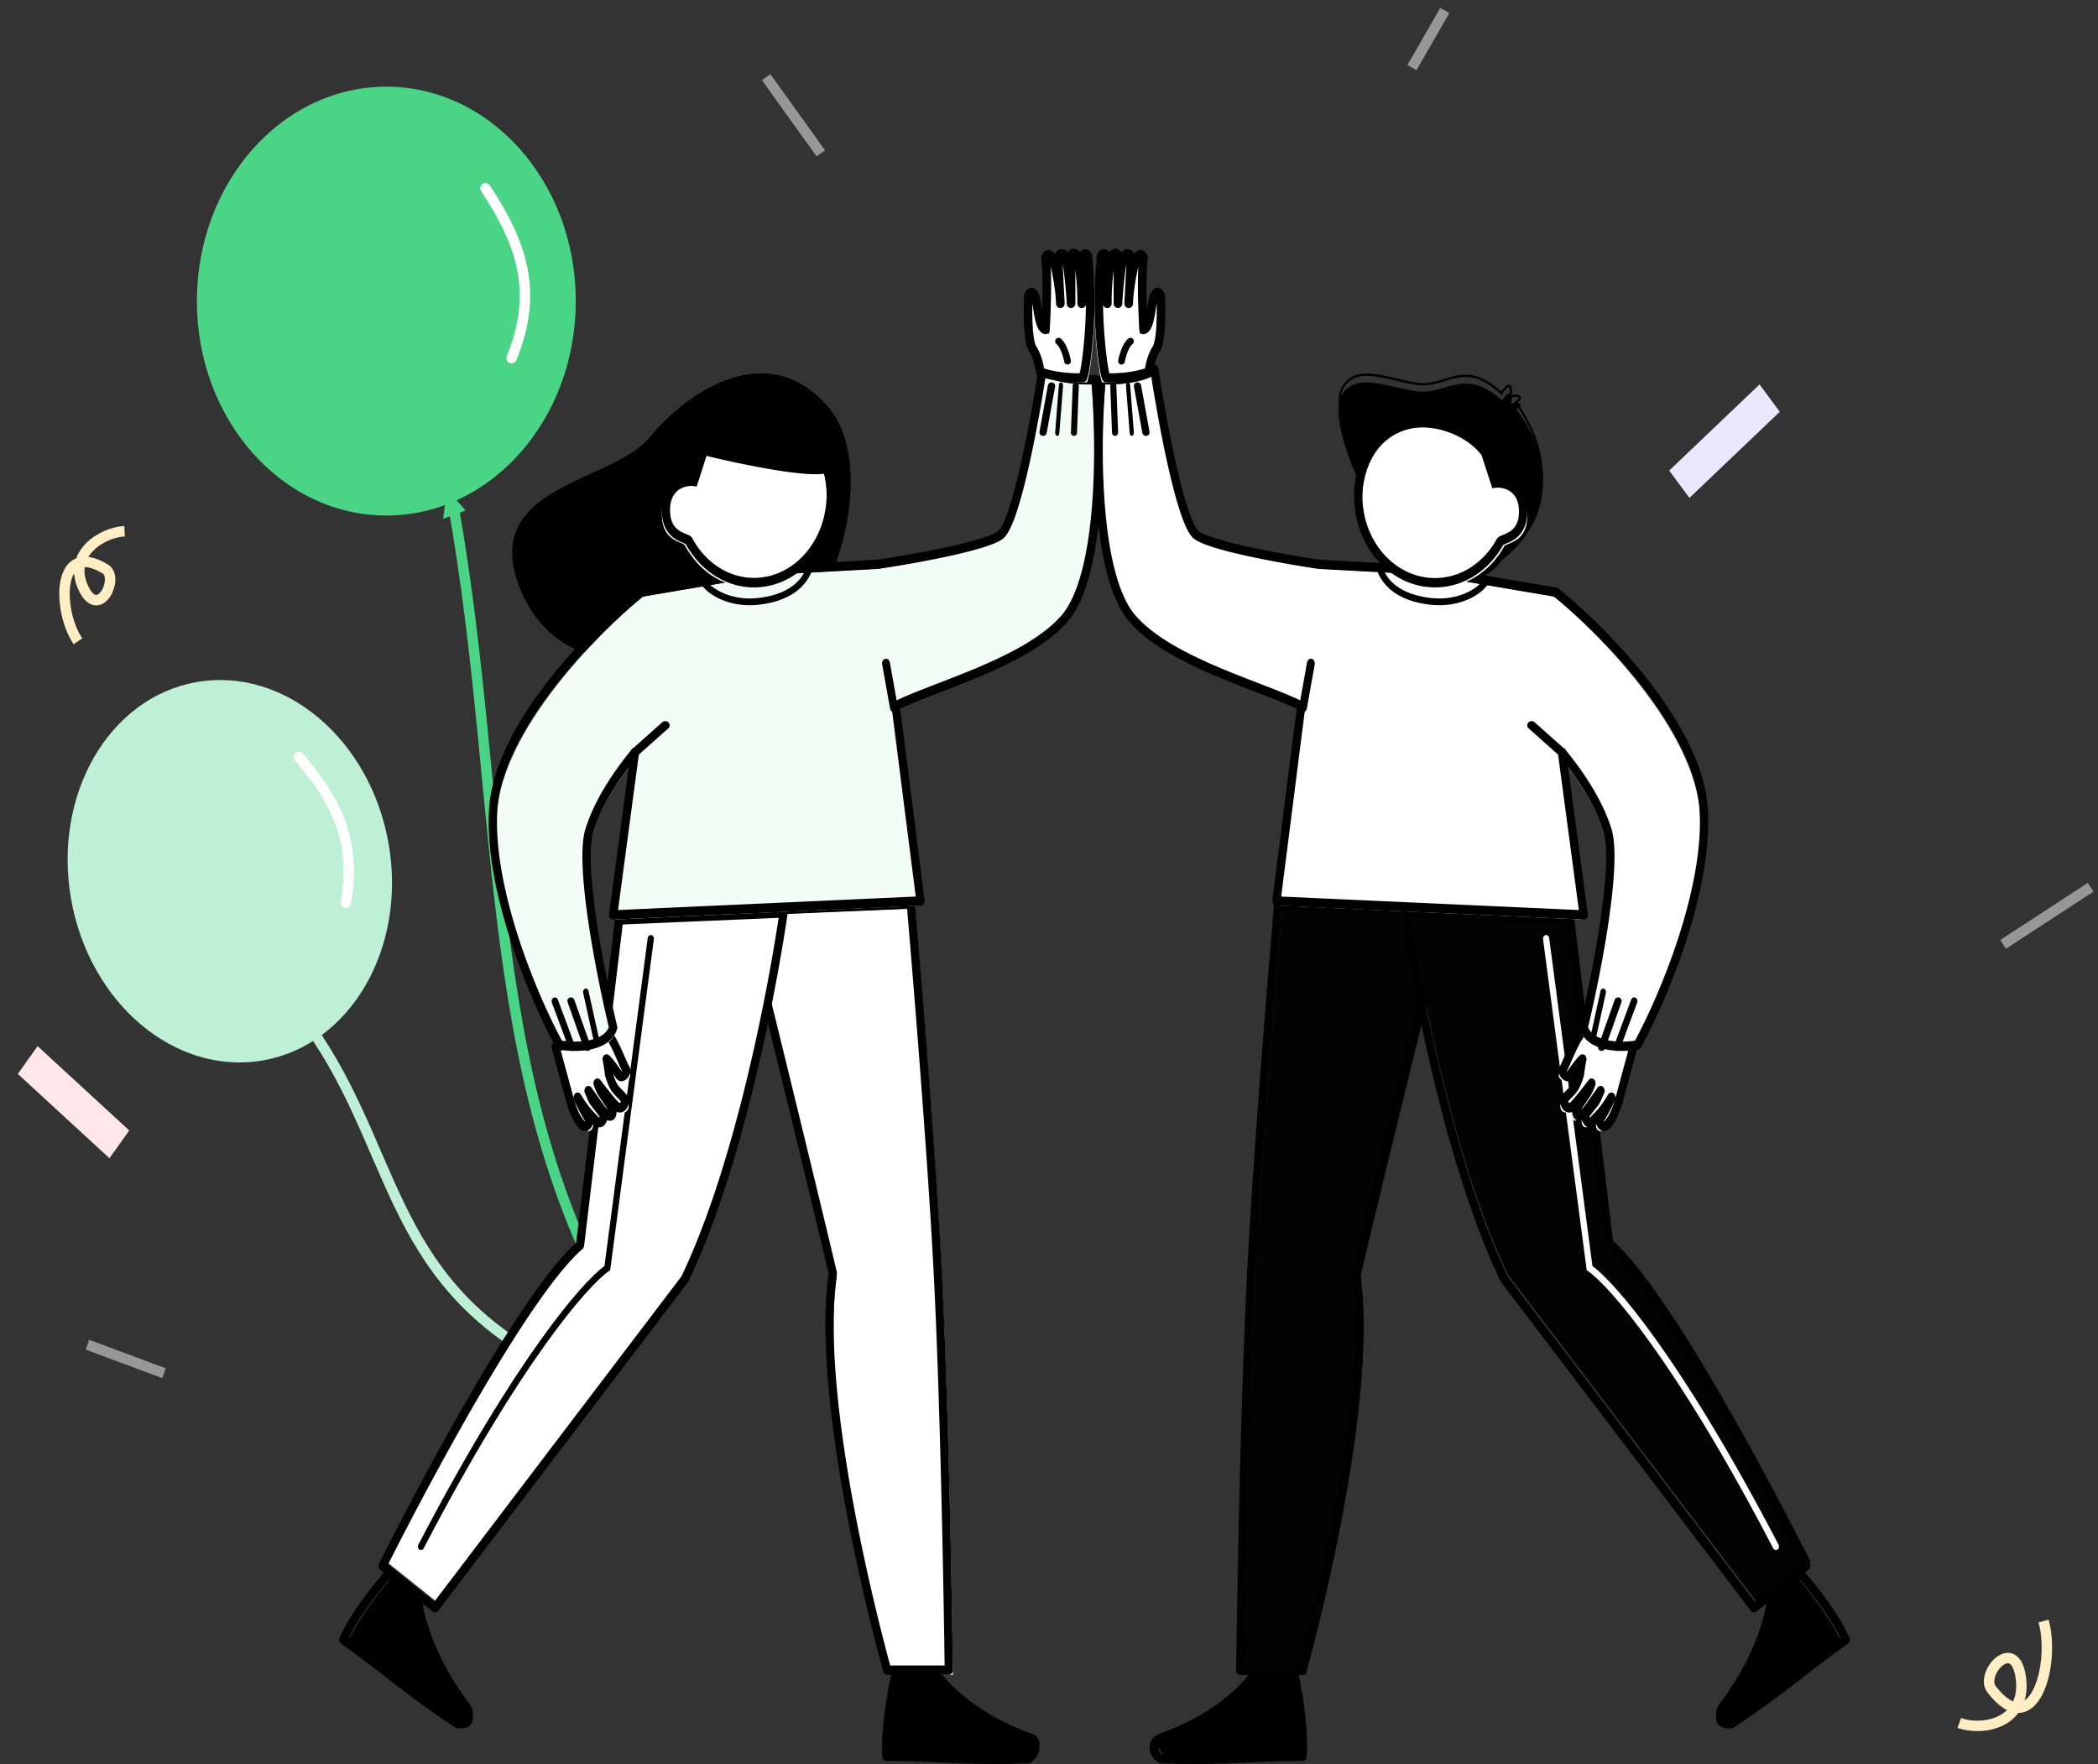 <svg xmlns="http://www.w3.org/2000/svg" width="201" height="169"><rect width="100%" height="100%" fill="#333333" stroke="none"/><g fill="none" fill-rule="evenodd"><g transform="translate(18.863 8.304)"><ellipse fill="#49D486" cx="18.151" cy="20.543" rx="18.151" ry="20.543"/><path d="M24.556 40.061c5.265 29.71 2.336 56.563 17.394 80.46M24.317 39.724l.577.663-.7.257.123-.92z" stroke="#49D486"/><path d="M27.647 9.739c3.55 5.363 5.063 9.998 2.5 16.263" stroke="#FFF" stroke-linecap="round"/></g><g transform="rotate(-10 390.602 13.34)"><ellipse fill="#BDF0D5" cx="15.44" cy="18.4" rx="15.44" ry="18.4"/><path d="M20.905 35.54c5.928 13.587 2.63 25.869 19.583 36.799" stroke="#BDF0D5"/><path d="M23.86 8.769c2.83 4.798 4.034 8.944 1.992 14.548" stroke="#FFF" stroke-linecap="round"/></g><path d="M71.694 87.691l15.954-.672s1.84 21.182 2.561 34.818c.797 15.06 1.083 38.623 1.083 38.623h-5.909s-7.09-25.077-5.22-38.064c-3.348-14.106-8.47-34.705-8.47-34.705z" fill="#FFF" fill-rule="nonzero"/><path d="M87.653 86.57l-.392.043.392-.043.02.241.06.696.218 2.585c.183 2.198.435 5.27.71 8.77.549 6.997 1.188 15.701 1.549 22.522.398 7.534.669 17.19.84 24.96a1666.474 1666.474 0 01.239 13.394l.003.268-.393.007.393-.006a.482.482 0 01-.113.32.37.37 0 01-.28.133H85c-.17 0-.321-.125-.374-.31l.375-.137-.375.136-.005-.018-.015-.055a58.518 58.518 0 01-.282-1.035 204.098 204.098 0 01-3.013-13.085c-1.528-7.848-2.844-17.381-1.923-23.962-1.667-7.03-3.77-15.654-5.458-22.533a5484.817 5484.817 0 00-2.748-11.143l-.168-.677-.058-.234.378-.122-.378.121a.5.5 0 01.06-.385.383.383 0 01.304-.184l15.928-.671c.207-.009.385.168.406.404zM71.848 87.71l.09.364a5424.149 5424.149 0 012.748 11.145c1.696 6.91 3.81 15.583 5.483 22.634a.509.509 0 01.008.189c-.92 6.395.364 15.828 1.9 23.719a203.123 203.123 0 002.999 13.018c.09.336.161.6.212.785H90.5l-.008-.587-.043-2.872c-.04-2.442-.1-5.856-.185-9.739-.171-7.768-.442-17.412-.839-24.93-.36-6.806-.999-15.5-1.548-22.495a1823.41 1823.41 0 00-.927-11.35l-.044-.516-15.058.635z" fill="#000"/><path d="M59.691 87.69l15.772-.67S72.417 108.721 66 122.111L42.047 153.63l-5.027-4.024s12.518-25.146 18.925-30.734l3.746-31.181z" fill="#FFF" fill-rule="nonzero"/><path d="M75.458 87.537l-.39-.07.39.07v.001l-.002.015-.007.048-.027.186a160.736 160.736 0 01-.542 3.363 198.657 198.657 0 01-1.752 8.942c-1.564 7.105-3.937 15.917-7.168 22.66a.455.455 0 01-.047.078L41.98 154.328a.362.362 0 01-.526.073l-5.022-4.021a.485.485 0 01-.116-.585l.343.22-.343-.22.036-.073a153.072 153.072 0 01.515-1.02 333.219 333.219 0 016.513-12.19c1.967-3.496 4.136-7.171 6.217-10.325 2.02-3.062 3.98-5.667 5.602-7.128l3.72-30.983c.027-.215.185-.378.377-.386l15.757-.67a.376.376 0 01.31.15c.078.1.112.235.094.367zm-38.28 62.346l4.44 3.554 23.67-31.154c3.171-6.635 5.519-15.337 7.076-22.407.779-3.539 1.358-6.66 1.743-8.897a161.716 161.716 0 00.494-3.045l-14.944.635-3.698 30.79a.461.461 0 01-.15.294c-1.554 1.356-3.508 3.93-5.58 7.07-2.064 3.128-4.222 6.783-6.183 10.269a332.106 332.106 0 00-6.867 12.891z" fill="#000"/><path d="M62.394 89.585c.163.027.275.197.251.379l-4.186 31.728-.118.081c-.978.672-3.074 2.812-6.108 7.057-3.025 4.233-6.968 10.538-11.644 19.51-.083.159-.265.212-.407.12-.142-.094-.19-.298-.107-.457 4.688-8.994 8.647-15.327 11.694-19.59 2.93-4.101 5.034-6.311 6.142-7.124l4.145-31.423c.024-.182.176-.308.338-.281z" fill="#000"/><path d="M45.065 163.94c-4.493-5.982-4.7-10.887-4.7-10.887l-2.764-1.986s-2.996 3.355-4.35 6.388c4.301 3.09 5.956 4.78 10.966 8.13 1.05.003 1.37-.95.848-1.645z" fill="#000" fill-rule="nonzero"/><path d="M40.36 152.48l-3.186-2.267-.213.236.264.324c-.264-.324-.263-.325-.264-.324l-.002.003-.007.007a4.514 4.514 0 00-.126.143 38.9 38.9 0 00-1.552 1.909c-.923 1.212-2.034 2.825-2.733 4.374-.094.209-.033.468.14.59a123.853 123.853 0 014.347 3.258c.284.22.567.44.853.66a91.707 91.707 0 005.765 4.133l.087.058h.1c.618.002 1.12-.28 1.353-.792.234-.517.128-1.124-.217-1.579-2.211-2.915-3.36-5.559-3.958-7.462-.298-.952-.46-1.72-.545-2.245a9.786 9.786 0 01-.095-.782v-.008l-.01-.236zm-.736.524v.007c.016.154.043.378.09.663.093.569.264 1.384.578 2.385.628 2.003 1.826 4.745 4.103 7.748.176.232.17.44.114.566-.055.12-.214.289-.578.313a90.882 90.882 0 01-5.628-4.04 407.33 407.33 0 01-.849-.657c-1.208-.936-2.45-1.898-4.062-3.054.659-1.342 1.62-2.732 2.454-3.83a37.915 37.915 0 011.434-1.769l2.344 1.668z" fill="#000"/><path d="M98.93 166.129c-6.823-2.392-9.287-6.523-9.287-6.523h-3.412s-1.137 4.783-.948 8.262c5.308 0 7.582.435 13.648.217.947-.652.791-1.68 0-1.956z" fill="#000" fill-rule="nonzero"/><path d="M89.49 159.606h-3.922l-.08.338.388.12-.388-.12-.001.004-.003.011-.01.042-.036.16a46.788 46.788 0 00-.5 2.626c-.262 1.63-.505 3.725-.408 5.508.013.24.19.429.402.429 2.158 0 3.808.072 5.427.142l1.074.046c1.99.081 4.076.136 7.11.027l.105-.003.09-.062c.556-.382.875-.938.844-1.53a1.374 1.374 0 00-.933-1.24c-3.35-1.17-5.618-2.762-7.045-4.05a13.847 13.847 0 01-1.54-1.62 8.516 8.516 0 01-.433-.593l-.018-.029-.004-.006-.12-.2zm-.416.914a14.68 14.68 0 002.029 2.248c1.5 1.356 3.859 3.003 7.309 4.208.266.093.358.278.366.423.007.138-.057.384-.372.63a85.23 85.23 0 01-6.944-.03c-.357-.014-.711-.03-1.068-.045a119.164 119.164 0 00-5.076-.143c-.036-1.578.175-3.386.412-4.86a45.587 45.587 0 01.459-2.43h2.885z" fill="#000"/><path d="M49.991 56.751c3.549 8.158 12.52 6.946 16.562 5.32 9.069 8.757 19.617-15.296 12.717-23.165-5.696-6.495-13.21-1.552-16.956 2.992-3.746 4.545-16.76 4.656-12.323 14.853z" fill="#000" fill-rule="nonzero"/><path d="M70.059 36.474c-3.018.977-5.802 3.317-7.656 5.561-.946 1.147-2.471 2.007-4.137 2.809-.5.24-1.012.475-1.527.712-1.21.556-2.434 1.118-3.536 1.767-1.568.925-2.865 2.014-3.501 3.485-.634 1.464-.624 3.331.47 5.841 1.745 4.006 4.823 5.713 7.972 6.219 3.153.506 6.37-.193 8.368-.996l.054-.02.043.04c1.114 1.075 2.247 1.641 3.361 1.802 1.115.16 2.218-.084 3.276-.646 2.118-1.123 4.046-3.515 5.486-6.432 1.439-2.915 2.383-6.342 2.542-9.524.158-3.183-.47-6.102-2.159-8.024-2.8-3.188-6.044-3.57-9.056-2.594zm-.054-.211c3.068-.994 6.39-.605 9.25 2.651 1.742 1.983 2.374 4.975 2.214 8.19-.16 3.219-1.114 6.678-2.566 9.619-1.45 2.94-3.405 5.373-5.574 6.524-1.085.577-2.226.832-3.384.665-1.143-.165-2.295-.74-3.42-1.811-2.024.802-5.245 1.493-8.408.985-3.195-.514-6.34-2.252-8.122-6.34-1.11-2.55-1.138-4.49-.47-6.034.665-1.536 2.008-2.653 3.587-3.584 1.11-.654 2.348-1.223 3.563-1.78a93.3 93.3 0 001.513-.706c1.669-.803 3.157-1.648 4.072-2.756 1.87-2.264 4.682-4.632 7.745-5.623z" fill="#000"/><path d="M54.997 105.901l-1.394-5.181 4.583-1.745c.823.455 1.887 3.455 2.142 3.837.254.382-.375 1-.63.618-.203-.306-.992-1.426-1.211-1.547.071.233.204 1.231.238 1.492.09.29.27.873.524 1.255.255.382.42.473.838.946.42.473-.12 1.382-.704.818-.358-.346-1.372-1.644-1.766-2.183.06.194.23.658.434.964l.763 1.146c.51.764.21 1.564-.628.618-.238-.268-1.043-1.461-1.437-2.001.144.321.306.773.434.964.225.34.673.855.928 1.237.254.382-.12 1.382-.794.527-.1-.127-.749-.655-1.602-2.092.03.097.159.426.434.964.344.672.438.813.598 1.054l.001.001c.254.382-.21 1.091-.63.618-.334-.378-.673-.855-1.121-2.31z" fill="#FFF" fill-rule="nonzero"/><path d="M52.892 100.103a.412.412 0 01.225-.23l4.575-1.73a.322.322 0 01.273.02c.299.164.568.517.792.873.234.372.461.819.664 1.25a40.372 40.372 0 01.537 1.198c.074.17.138.315.19.427.026.057.048.102.066.136l.02.04.009.014c.157.234.17.51.112.737-.054.211-.17.383-.293.503a.82.82 0 01-.468.24c-.197.023-.417-.052-.574-.286-.056-.083-.16-.234-.285-.409.096.306.244.74.43 1.02.108.16.194.256.308.374l.087.087c.105.107.238.24.406.43.39.437.315 1.07.052 1.434a.814.814 0 01-.568.35.741.741 0 01-.386-.065.98.98 0 01-.14.589c-.183.278-.464.312-.696.235a.856.856 0 01-.073-.028c-.037.147-.1.29-.192.41-.148.193-.37.317-.631.275-.195-.032-.376-.15-.544-.324-.044.165-.12.31-.208.416a.724.724 0 01-.507.278c-.216.013-.42-.088-.59-.278-.387-.434-.754-.973-1.218-2.47l-.006-.018-1.39-5.143a.55.55 0 01.023-.355zm3.166 7.3c-.163-.243-.27-.41-.609-1.07-.28-.542-.423-.899-.467-1.038-.067-.217.01-.46.178-.569.17-.11.379-.05.49.137.659 1.102 1.153 1.601 1.41 1.862.07.07.122.123.156.165.1.126.166.17.197.184a.22.22 0 00.015-.107 10.765 10.765 0 00-.469-.62c-.16-.203-.331-.42-.45-.598a3.323 3.323 0 01-.254-.51l-.08-.193a11.094 11.094 0 00-.138-.323c-.094-.206-.044-.464.115-.6.16-.134.377-.104.506.072.148.2.352.491.56.787l.221.314c.288.408.53.744.628.853.056.063.106.114.152.155a1.25 1.25 0 00-.082-.14l-.762-1.137c-.241-.36-.429-.876-.494-1.085-.064-.208.003-.443.161-.558.158-.114.361-.077.484.09.191.26.539.711.883 1.14.351.437.676.822.832.971.082.079.13.078.143.077.017-.002.038-.012.058-.04a.16.16 0 00.03-.087c0-.015-.003-.035-.027-.062-.152-.17-.265-.285-.368-.39l-.1-.1a3.27 3.27 0 01-.406-.497c-.293-.438-.49-1.072-.578-1.356l-.005-.018a.545.545 0 01-.02-.088l-.003-.026c-.02-.143-.058-.432-.1-.717a16.954 16.954 0 00-.099-.578 1.462 1.462 0 00-.011-.05l-.002-.01a.112.112 0 01-.002-.006l-.001-.004v-.002a.53.53 0 01.096-.5.334.334 0 01.42-.082.913.913 0 01.19.151c.054.054.112.118.17.185.116.136.248.304.375.472.22.292.439.6.563.782a.225.225 0 00.037-.036 3.618 3.618 0 01-.12-.24 23.12 23.12 0 01-.2-.448l-.042-.098c-.14-.322-.304-.698-.482-1.074a11.292 11.292 0 00-.61-1.149 2.642 2.642 0 00-.39-.508l-4.042 1.53 1.269 4.689c.43 1.384.738 1.79 1.02 2.107a.18.18 0 00.03.029l.005-.005a.113.113 0 00.016-.027l.003-.006z" fill="#000"/><path d="M58.963 88.092l29.076-1.336-2.35-18.698c3.704-1.892 12.355-4.162 15.958-8.347 3.602-4.185 3.459-17.029 2.937-22.928-1.077.074-3.583-.022-4.993-1.001-.718 4.86-2.526 14.847-4.014 15.915-1.488 1.069-8.321 2.3-11.552 2.783l-10.083.556-12.335 2.115c-4.471 3.636-13.53 12.888-14 20.813-.47 7.924 3.981 18.364 6.266 22.593 1.435.26 4.464.29 5.09-1.67-1.175-4.933-3.27-15.625-2.251-18.92 1.018-3.294 3.41-6.344 4.307-7.457l-2.056 15.582z" fill="#F2FDF7" fill-rule="nonzero"/><path d="M99.718 34.968a.36.36 0 01.371.025c.642.44 1.567.699 2.498.834.923.133 1.804.138 2.327.103.212-.015.397.162.418.4.266 2.968.436 7.68.08 12.183-.178 2.251-.489 4.463-.99 6.385-.499 1.913-1.197 3.58-2.175 4.702-1.89 2.168-5.07 3.81-8.182 5.135-1.341.571-2.684 1.09-3.924 1.568l-.61.236c-1.274.493-2.404.94-3.288 1.364l2.336 18.353a.484.484 0 01-.088.348.382.382 0 01-.288.16l-29.439 1.334a.377.377 0 01-.311-.147.483.483 0 01-.097-.363l1.882-14.083c-1.099 1.459-2.638 3.758-3.396 6.176-.23.735-.296 1.943-.224 3.48.072 1.518.275 3.299.549 5.14.547 3.682 1.372 7.571 1.964 10.027a.498.498 0 01-.01.268c-.394 1.216-1.515 1.74-2.573 1.952-1.083.216-2.26.139-3.016.004a.398.398 0 01-.276-.207c-1.17-2.136-2.886-5.828-4.252-9.984-1.363-4.148-2.393-8.807-2.15-12.86.248-4.114 2.737-8.501 5.665-12.27 2.942-3.787 6.39-7.03 8.675-8.863.05-.04.11-.068.171-.078l12.49-2.113a.398.398 0 01.04-.005l10.192-.555c1.63-.24 4.161-.667 6.47-1.164 1.16-.25 2.258-.517 3.156-.786.916-.275 1.575-.538 1.894-.764.102-.072.256-.264.445-.635.181-.357.37-.83.565-1.4.387-1.139.775-2.62 1.142-4.231.733-3.22 1.37-6.917 1.733-9.338a.442.442 0 01.226-.331zm.464 1.08c-.375 2.42-.973 5.815-1.655 8.81-.37 1.624-.767 3.142-1.17 4.327a11.905 11.905 0 01-.617 1.524c-.202.398-.435.752-.71.947-.434.308-1.204.599-2.112.87-.925.278-2.043.549-3.21.8a108.577 108.577 0 01-6.566 1.179l-10.19.555-12.374 2.094c-2.243 1.811-5.6 4.979-8.46 8.662-2.909 3.743-5.243 7.94-5.472 11.745-.232 3.868.753 8.386 2.102 12.492 1.31 3.984 2.946 7.534 4.088 9.65.695.104 1.68.147 2.573-.031.94-.188 1.643-.59 1.921-1.258-.594-2.482-1.404-6.321-1.945-9.966-.277-1.859-.485-3.676-.559-5.24-.072-1.548-.017-2.91.268-3.822 1.061-3.388 3.537-6.497 4.443-7.606a.366.366 0 01.463-.1.46.46 0 01.222.467l-2.01 15.04 28.52-1.293-2.317-18.2a.458.458 0 01.23-.468c.957-.483 2.225-.986 3.627-1.528.201-.079.406-.157.613-.237 1.24-.479 2.57-.992 3.899-1.558 3.116-1.327 6.14-2.912 7.897-4.926.846-.97 1.497-2.475 1.98-4.33.482-1.846.786-3.995.961-6.213.335-4.23.198-8.66-.043-11.6-.56.015-1.313-.012-2.093-.125-.772-.111-1.601-.311-2.304-.661z" fill="#000"/><path d="M84.806 63.119c.203-.053.404.103.448.349l.753 4.212c.044.246-.085.489-.288.542-.204.053-.404-.103-.448-.349l-.754-4.213c-.044-.246.085-.488.289-.541zM64.044 69.215a.39.39 0 01-.022.568l-2.931 2.612a.432.432 0 01-.592-.021.39.39 0 01.022-.568l2.931-2.613a.432.432 0 01.592.022zM77.724 54.837c-.55 1.315-1.947 2.773-5.11 3.106-1.384.146-2.59-.106-3.524-.51-.923-.4-1.608-.963-1.919-1.47l.496-.36c.22.358.783.855 1.643 1.227.85.369 1.962.603 3.246.468 2.996-.316 4.182-1.667 4.625-2.73l.543.27zM100.803 36.64c.19.032.316.205.284.386l-.81 4.457a.348.348 0 01-.404.271.335.335 0 01-.284-.385l.81-4.457a.348.348 0 01.404-.271zM101.67 36.638c.11.022.188.182.174.357l-.352 4.484c-.014.175-.114.3-.224.278-.11-.022-.189-.182-.175-.357l.352-4.484c.014-.176.114-.3.224-.278zM103.073 36.636c.161.007.286.156.28.333l-.17 4.483c-.007.177-.143.314-.304.307-.161-.007-.286-.157-.28-.333l.17-4.484c.008-.176.143-.314.304-.306z" fill="#000"/><path d="M71.867 56.277c4.067 0 7.365-3.823 7.365-8.54 0-.884-.116-1.737-.331-2.539-1.778.554-8.643-.923-11.854-1.73l-.953 3c-.83-.116-2.797.32-2.687 3 .1 2.424 2.004 2.424 2.2 2.77 1.298 2.425 3.617 4.039 6.26 4.039z" fill="#FFF" fill-rule="nonzero"/><path d="M67.182 42.613l.337.084c1.596.399 4.1.962 6.422 1.357 1.162.197 2.272.352 3.199.423.944.073 1.643.054 2.015-.061l.37-.114.113.42c.226.836.348 1.726.348 2.647 0 4.92-3.467 8.908-7.744 8.908-2.757 0-5.177-1.658-6.549-4.153a2.984 2.984 0 00-.241-.107l-.008-.003a4.29 4.29 0 01-.779-.396 2.628 2.628 0 01-.836-.894c-.238-.418-.394-.948-.422-1.62-.061-1.484.467-2.413 1.172-2.93a2.842 2.842 0 011.634-.534l.97-3.027zm.507 1.06l-.94 2.937-.312-.043a2.102 2.102 0 00-1.431.378c-.456.334-.854.947-.806 2.116.022.527.141.896.293 1.163.153.269.355.46.572.605.22.147.447.242.656.329l.01.004c.095.04.2.082.286.128.073.038.22.12.313.282l.002.005.003.005c1.226 2.27 3.414 3.781 5.907 3.781 3.838 0 6.95-3.579 6.95-7.994 0-.686-.076-1.352-.217-1.987-.499.073-1.158.063-1.888.007-.956-.074-2.09-.232-3.262-.431a93.519 93.519 0 01-6.136-1.284zM54.921 100.654c-.158.078-.341-.006-.409-.19l-1.638-4.404c-.067-.182.006-.394.164-.472.159-.078.342.007.41.19l1.637 4.404c.068.182-.005.394-.164.472zM56.388 100.664a.344.344 0 01-.436-.207l-1.576-4.45a.335.335 0 01.21-.43.344.344 0 01.436.208l1.577 4.45a.335.335 0 01-.21.43zM57.18 99.815c-.142.053-.289-.053-.33-.237l-.975-4.432c-.04-.183.04-.375.182-.427.14-.053.288.053.328.237l.977 4.432c.04.183-.042.375-.183.427z" fill="#000"/><path d="M100.002 36.051c-.034-.417-.227-1.443-.723-2.213-.497-.77-.483-3.723-.414-5.102.104-.225.372-.54.62 0 .31.674.31 3.08 1.034 3.273.104-1.701.248-5.449 0-6.835.069-.256.29-.635.62-.096.35.569.699 2.716.799 3.892-.073-1.374-.178-3.459-.178-3.796 0-.481.517-.674.723-.096.207.578.517 3.85.517 4.428v-4.428c0-.578.517-.481.62 0 .104.481.414 1.925.414 4.428.034-1.22.103-3.793.103-4.332 0-.674.517-.481.517-.096s.207 1.733.207 4.428-.414 6.45-.724 7.123c-.792.032-2.729-.038-4.135-.578z" fill="#FFF" fill-rule="nonzero"/><path d="M103.021 25.883c.102.738.2 1.798.2 3.197 0 .238.18.43.405.434a.419.419 0 00.412-.367 44.396 44.396 0 01-.24 4.2c-.07.673-.148 1.28-.228 1.756a8.84 8.84 0 01-.132.664c-.817.004-2.271-.089-3.417-.473-.081-.54-.298-1.422-.75-2.13-.07-.11-.15-.358-.215-.758a12.343 12.343 0 01-.128-1.341 28.79 28.79 0 01-.021-1.982l.012.072c.02.118.04.253.063.395.033.215.07.446.107.657.065.36.148.737.271 1.045.113.282.316.646.696.749a.394.394 0 00.343-.07.441.441 0 00.169-.324c.051-.854.113-2.222.13-3.552.013-.887.006-1.779-.04-2.493.068.262.135.57.196.897.139.737.247 1.547.296 2.118.01.192.02.37.027.528a.42.42 0 00.423.41.424.424 0 00.4-.435c0-.151-.012-.347-.03-.566a378.986 378.986 0 01-.158-3.24c.015.09.03.19.047.303.056.388.113.863.164 1.34.102.967.176 1.903.176 2.163 0 .24.184.434.41.434a.423.423 0 00.412-.434v-3.197zm.44-1.707c-.128-.19-.317-.328-.55-.348a.608.608 0 00-.54.246.739.739 0 00-.064.101c-.177-.228-.434-.36-.732-.29a.76.76 0 00-.515.45.971.971 0 00-.327-.312.567.567 0 00-.562.003.797.797 0 00-.29.309c-.056.102-.095.21-.12.302a.456.456 0 00-.008.197c.114.642.141 1.88.124 3.209-.008.551-.023 1.11-.042 1.634l-.038-.242c-.022-.143-.044-.286-.068-.432-.053-.313-.118-.65-.223-.88a1.04 1.04 0 00-.328-.432.576.576 0 00-.535-.077.77.77 0 00-.327.242 1.235 1.235 0 00-.164.267.454.454 0 00-.04.165c-.035.7-.056 1.797-.005 2.822.025.511.068 1.014.138 1.444.068.412.17.82.345 1.095.437.685.616 1.63.647 2.006a.432.432 0 00.268.37c1.465.568 3.443.637 4.245.604a.411.411 0 00.355-.246c.105-.231.195-.651.275-1.13.084-.5.165-1.126.236-1.811.141-1.37.245-2.996.245-4.362 0-1.358-.052-2.378-.104-3.109-.023-.329-.046-.599-.065-.811l-.005-.067a6.659 6.659 0 01-.03-.435c0-.374-.253-.746-.631-.781a.59.59 0 00-.565.3z" fill="#000"/><path d="M101.138 32.528a.317.317 0 01.443-.115c.162.1.347.323.518.647.178.336.358.813.493 1.463a.334.334 0 01-.248.397.323.323 0 01-.384-.257c-.123-.597-.284-1.011-.427-1.282a1.864 1.864 0 00-.192-.3.758.758 0 00-.093-.095.34.34 0 01-.11-.458z" fill="#000"/><path d="M138.781 87.691l-15.954-.672s-1.84 21.182-2.561 34.818c-.797 15.06-1.083 38.623-1.083 38.623h5.909s7.09-25.077 5.22-38.064c3.348-14.106 8.47-34.705 8.47-34.705z" fill="#030303" fill-rule="nonzero"/><path d="M122.069 86.57l.391.043-.391-.043-.021.241-.06.696-.218 2.585c-.183 2.198-.435 5.27-.71 8.77-.549 6.997-1.188 15.701-1.549 22.522-.398 7.534-.669 17.19-.84 24.96a1666.473 1666.473 0 00-.228 12.62l-.01.774-.004.268.393.007-.393-.006c-.001.12.04.235.113.32a.37.37 0 00.28.133h5.9c.17 0 .322-.125.374-.31l-.375-.137.375.136.005-.018.015-.055.06-.214c.051-.188.127-.465.222-.821a204.097 204.097 0 003.013-13.085c1.529-7.848 2.844-17.381 1.923-23.962a3189.89 3189.89 0 015.459-22.533 5484.297 5484.297 0 012.747-11.143l.168-.677.058-.234-.378-.122.378.121a.498.498 0 00-.06-.385.383.383 0 00-.303-.184l-15.928-.671c-.208-.009-.386.168-.406.404zm15.805 1.141l-.09.364a5869.53 5869.53 0 00-2.749 11.145c-1.696 6.91-3.81 15.583-5.482 22.634a.509.509 0 00-.009.189c.92 6.395-.364 15.828-1.9 23.719a203.123 203.123 0 01-2.998 13.018c-.09.336-.162.6-.213.785h-5.212l.008-.587c.01-.672.024-1.651.044-2.872.039-2.442.1-5.856.185-9.739.17-7.768.44-17.412.838-24.93.36-6.806.999-15.5 1.548-22.495a1823.404 1823.404 0 01.927-11.35l.044-.516 15.059.635z" fill="#000"/><path d="M150.784 87.69l-15.772-.67s3.046 21.702 9.463 35.092l23.953 31.517 5.028-4.024s-12.52-25.146-18.926-30.734l-3.746-31.181z" fill="#030303" fill-rule="nonzero"/><path d="M134.263 87.537l.39-.07-.39.07v.001l.003.015.006.048.028.186a160.74 160.74 0 00.542 3.363c.386 2.248.968 5.385 1.751 8.942 1.564 7.105 3.938 15.917 7.168 22.66.013.028.03.054.048.078l23.931 31.498c.133.174.36.205.526.073l5.023-4.021a.485.485 0 00.116-.585l-.343.22.342-.22-.036-.073-.106-.212c-.094-.186-.231-.46-.409-.809a332.472 332.472 0 00-6.513-12.19c-1.967-3.495-4.136-7.17-6.217-10.324-2.02-3.062-3.98-5.667-5.602-7.128l-3.72-30.983c-.027-.215-.185-.378-.376-.386l-15.758-.67a.376.376 0 00-.31.15.489.489 0 00-.094.367zm38.28 62.346l-4.44 3.554-23.67-31.154c-3.171-6.635-5.519-15.337-7.075-22.407a197.359 197.359 0 01-1.743-8.897 159.56 159.56 0 01-.495-3.045l14.944.635 3.698 30.79a.462.462 0 00.15.294c1.554 1.356 3.509 3.93 5.58 7.07 2.065 3.128 4.223 6.783 6.183 10.269a332.13 332.13 0 016.868 12.891z" fill="#000"/><path d="M148.08 89.585c-.162.027-.274.197-.25.379l4.186 31.728.118.081c.978.672 3.074 2.812 6.108 7.057 3.026 4.233 6.968 10.538 11.644 19.51.083.159.265.212.407.12.142-.094.19-.298.107-.457-4.688-8.994-8.646-15.327-11.694-19.59-2.93-4.101-5.034-6.311-6.142-7.124l-4.145-31.423c-.025-.182-.176-.308-.338-.281z" fill="#FFF"/><path d="M164.656 163.94c4.493-5.982 4.7-10.887 4.7-10.887l2.765-1.986s2.995 3.355 4.35 6.388c-4.302 3.09-5.957 4.78-10.967 8.13-1.05.003-1.37-.95-.848-1.645z" fill="#000" fill-rule="nonzero"/><path d="M169.361 152.48l3.186-2.267.213.236-.264.324.264-.324.002.003.007.007.027.03.1.113c.085.098.21.242.362.423.305.362.726.876 1.19 1.486.922 1.212 2.034 2.825 2.732 4.374.095.209.033.468-.14.59a124.047 124.047 0 00-4.347 3.258c-.284.22-.567.44-.853.66a91.697 91.697 0 01-5.765 4.133l-.087.058h-.1c-.618.002-1.12-.28-1.353-.792-.234-.517-.127-1.124.217-1.579 2.211-2.915 3.361-5.559 3.958-7.462.299-.952.46-1.72.545-2.245a9.813 9.813 0 00.094-.748l.002-.034v-.008l.01-.236zm.736.524v.007c-.016.154-.043.378-.09.663-.092.569-.264 1.384-.578 2.385-.628 2.003-1.825 4.745-4.103 7.748-.176.232-.17.44-.114.566.055.12.214.289.578.313a90.778 90.778 0 005.628-4.04l.849-.657c1.208-.936 2.45-1.898 4.062-3.054-.658-1.342-1.62-2.732-2.454-3.83a38.033 38.033 0 00-1.434-1.769l-2.344 1.668z" fill="#000"/><path d="M111.544 166.129c6.824-2.392 9.288-6.523 9.288-6.523h3.412s1.137 4.783.948 8.262c-5.308 0-7.582.435-13.648.217-.947-.652-.791-1.68 0-1.956z" fill="#000" fill-rule="nonzero"/><path d="M120.232 159.606h3.92l.081.338-.388.12.388-.12.001.004.003.011.01.042.036.16a46.437 46.437 0 01.5 2.626c.262 1.63.505 3.725.408 5.508-.013.24-.19.429-.402.429-2.158 0-3.808.072-5.427.142l-1.074.046a86.032 86.032 0 01-7.11.027l-.105-.003-.09-.062c-.556-.382-.875-.938-.844-1.53.031-.596.411-1.058.933-1.24 3.35-1.17 5.619-2.762 7.045-4.05a13.865 13.865 0 001.54-1.62 8.516 8.516 0 00.433-.593l.019-.029.003-.006.12-.2zm.415.914a14.68 14.68 0 01-2.029 2.248c-1.5 1.356-3.858 3.003-7.309 4.208-.266.093-.358.278-.366.423-.007.138.057.384.372.63a85.23 85.23 0 006.944-.03c.357-.014.711-.03 1.068-.045 1.523-.067 3.088-.135 5.077-.143.036-1.578-.176-3.386-.413-4.86a45.327 45.327 0 00-.459-2.43h-2.885z" fill="#000"/><path d="M154.725 105.901l1.393-5.181-4.582-1.745c-.824.455-1.888 3.455-2.142 3.837-.255.382.374 1 .629.618.203-.306.992-1.426 1.212-1.547-.072.233-.204 1.231-.24 1.492-.089.29-.268.873-.523 1.255-.254.382-.419.473-.838.946-.42.473.12 1.382.704.818.358-.346 1.372-1.644 1.766-2.183-.06.194-.23.658-.434.964l-.763 1.146c-.51.764-.21 1.564.629.618.237-.268 1.043-1.461 1.437-2.001-.145.321-.307.773-.434.964-.226.34-.674.855-.928 1.237-.255.382.12 1.382.793.527.1-.127.749-.655 1.602-2.092-.03.097-.159.426-.434.964-.344.672-.438.813-.598 1.054v.001c-.255.382.21 1.091.628.618.336-.378.674-.855 1.123-2.31z" fill="#FFF" fill-rule="nonzero"/><path d="M156.83 100.103a.412.412 0 00-.226-.23l-4.575-1.73a.322.322 0 00-.273.02c-.299.164-.568.517-.791.873-.234.372-.462.819-.665 1.25-.185.39-.354.78-.494 1.1l-.043.098c-.074.17-.137.315-.19.427a4.003 4.003 0 01-.095.19.913.913 0 00-.112.737c.055.211.17.383.293.503a.82.82 0 00.469.24c.196.023.416-.052.573-.286.056-.083.16-.234.286-.409-.097.306-.245.74-.432 1.02-.107.16-.193.256-.307.374l-.086.087c-.106.107-.239.24-.407.43-.39.437-.315 1.07-.051 1.434a.814.814 0 00.567.35.74.74 0 00.386-.065c-.01.194.022.41.14.589.183.278.464.312.696.235a.881.881 0 00.073-.028c.037.147.1.29.192.41.148.193.37.317.631.275.195-.032.377-.15.544-.324.044.165.12.31.208.416a.725.725 0 00.507.278c.216.013.421-.088.59-.278.387-.434.754-.973 1.218-2.47l.006-.018 1.391-5.143a.55.55 0 00-.023-.355zm-3.167 7.3c.163-.243.27-.41.61-1.07.278-.542.423-.899.466-1.038.067-.217-.009-.46-.178-.569-.169-.11-.379-.05-.49.137-.659 1.102-1.152 1.601-1.41 1.862-.07.07-.122.123-.156.165a.622.622 0 01-.197.184.22.22 0 01-.015-.107 10.876 10.876 0 01.469-.62c.16-.203.332-.42.451-.598.093-.138.182-.342.253-.51.029-.067.055-.131.08-.193.049-.116.094-.223.138-.323.094-.206.044-.464-.115-.6-.16-.134-.377-.104-.506.072-.148.2-.352.491-.56.787l-.221.314c-.288.408-.53.744-.628.853a2.084 2.084 0 01-.151.155c.022-.044.049-.091.08-.14l.763-1.137c.241-.36.429-.876.494-1.085.065-.208-.003-.443-.16-.558-.159-.114-.362-.077-.484.09-.192.26-.54.711-.884 1.14-.35.437-.676.822-.832.971-.081.079-.13.078-.143.077-.017-.002-.038-.012-.058-.04a.156.156 0 01-.03-.087c0-.015.003-.035.027-.062.152-.17.265-.285.368-.39l.1-.1c.136-.14.26-.278.406-.497.293-.438.49-1.072.578-1.356a.546.546 0 00.025-.106l.004-.026c.019-.143.057-.432.1-.717a16.113 16.113 0 01.098-.578 2.256 2.256 0 01.014-.06l.001-.006.001-.004v-.002h.001a.531.531 0 00-.097-.5c-.113-.127-.279-.16-.42-.082a.913.913 0 00-.19.151 3.137 3.137 0 00-.17.185c-.116.136-.248.304-.375.472-.22.292-.438.6-.562.782a.2.2 0 01-.037-.036c.04-.073.082-.159.12-.24.057-.125.125-.28.199-.448l.043-.098c.14-.322.304-.698.481-1.074.197-.418.406-.824.61-1.149.154-.245.286-.412.39-.508l4.042 1.53-1.269 4.689c-.43 1.384-.738 1.79-1.02 2.107a.173.173 0 01-.03.029.094.094 0 01-.021-.032l-.003-.006z" fill="#000"/><path d="M151.512 88.092l-29.076-1.336 2.35-18.698c-3.704-1.892-12.355-4.162-15.958-8.347-3.602-4.185-3.459-17.029-2.937-22.928 1.077.074 3.583-.022 4.993-1.001.718 4.86 2.526 14.847 4.014 15.915 1.488 1.069 8.321 2.3 11.552 2.783l10.083.556 12.336 2.115c4.47 3.636 13.53 12.888 13.999 20.813.47 7.924-3.981 18.364-6.266 22.593-1.435.26-4.464.29-5.09-1.67 1.175-4.933 3.27-15.625 2.251-18.92-1.018-3.294-3.41-6.344-4.307-7.457l2.056 15.582z" fill="#FFF" fill-rule="nonzero"/><path d="M110.757 34.968a.36.36 0 00-.371.025c-.642.44-1.567.699-2.498.834-.923.133-1.804.138-2.327.103-.212-.015-.397.162-.418.4-.266 2.968-.436 7.68-.08 12.183.178 2.251.489 4.463.99 6.385.499 1.913 1.197 3.58 2.175 4.702 1.89 2.168 5.07 3.81 8.182 5.135 1.34.571 2.685 1.09 3.924 1.568l.61.236c1.274.493 2.405.94 3.288 1.364l-2.336 18.353a.484.484 0 00.088.348.382.382 0 00.289.16l29.438 1.334a.377.377 0 00.311-.147.483.483 0 00.097-.363l-1.882-14.083c1.099 1.459 2.639 3.758 3.396 6.176.23.735.296 1.943.224 3.48-.072 1.518-.275 3.299-.549 5.14-.547 3.682-1.371 7.571-1.964 10.027a.5.5 0 00.01.268c.395 1.216 1.515 1.74 2.574 1.952 1.083.216 2.259.139 3.016.004a.398.398 0 00.275-.207c1.17-2.136 2.886-5.828 4.252-9.984 1.363-4.148 2.393-8.807 2.15-12.86-.248-4.114-2.737-8.501-5.665-12.27-2.942-3.787-6.39-7.03-8.675-8.863a.374.374 0 00-.171-.078l-12.49-2.113a.404.404 0 00-.039-.005l-10.193-.555c-1.63-.24-4.16-.667-6.47-1.164a42.934 42.934 0 01-3.156-.786c-.916-.275-1.575-.538-1.894-.764-.102-.072-.256-.264-.445-.635-.181-.357-.37-.83-.565-1.4-.387-1.139-.775-2.62-1.142-4.231-.733-3.22-1.37-6.917-1.733-9.338a.442.442 0 00-.226-.331zm-.464 1.08c.375 2.42.973 5.815 1.655 8.81.37 1.624.767 3.142 1.17 4.327.2.592.407 1.112.617 1.524.202.398.435.752.71.947.434.308 1.205.599 2.112.87.925.278 2.043.549 3.211.8a108.574 108.574 0 006.552 1.178h.013l10.19.556 12.374 2.094c2.243 1.811 5.6 4.979 8.461 8.662 2.908 3.743 5.243 7.94 5.471 11.745.233 3.868-.753 8.386-2.102 12.492-1.31 3.984-2.946 7.534-4.087 9.65-.695.104-1.682.147-2.574-.031-.94-.188-1.643-.59-1.921-1.258.594-2.482 1.404-6.321 1.946-9.966.276-1.859.484-3.676.558-5.24.073-1.548.017-2.91-.268-3.822-1.061-3.388-3.537-6.497-4.443-7.606a.366.366 0 00-.463-.1.46.46 0 00-.222.467l2.01 15.04-28.52-1.293 2.317-18.2a.458.458 0 00-.23-.468c-.957-.483-2.225-.986-3.627-1.528-.201-.079-.406-.157-.613-.237-1.24-.479-2.57-.992-3.899-1.558-3.116-1.327-6.14-2.912-7.897-4.926-.846-.97-1.497-2.475-1.98-4.33-.482-1.846-.786-3.995-.961-6.213-.335-4.23-.198-8.66.043-11.6.56.015 1.313-.012 2.093-.125.772-.111 1.601-.311 2.304-.661z" fill="#000"/><path d="M125.67 63.119c-.204-.053-.405.103-.449.349l-.753 4.212c-.044.246.085.489.288.542.204.053.404-.103.448-.349l.754-4.213c.044-.246-.085-.488-.288-.541zM146.43 69.215a.39.39 0 00.023.568l2.931 2.612c.17.15.435.141.592-.021a.39.39 0 00-.022-.568l-2.931-2.613a.432.432 0 00-.592.022zM131.997 54.837c.55 1.315 1.947 2.773 5.11 3.106 1.384.146 2.591-.106 3.524-.51.923-.4 1.608-.963 1.92-1.47l-.497-.36c-.219.358-.783.855-1.643 1.227-.85.369-1.961.603-3.246.468-2.996-.316-4.181-1.667-4.625-2.73l-.543.27zM108.919 36.64a.335.335 0 00-.284.386l.81 4.457a.348.348 0 00.403.271.335.335 0 00.284-.385l-.81-4.457a.348.348 0 00-.403-.271zM108.052 36.638c-.11.022-.188.182-.175.357l.352 4.484c.014.175.114.3.224.278.11-.022.189-.182.175-.357l-.352-4.484c-.014-.176-.114-.3-.224-.278zM106.648 36.636c-.161.007-.286.156-.28.333l.17 4.483c.008.177.143.314.304.307.161-.007.287-.157.28-.333l-.17-4.484c-.007-.176-.143-.314-.304-.306zM154.8 100.654c.158.078.341-.006.41-.19l1.637-4.404c.068-.182-.006-.394-.164-.472-.158-.078-.342.007-.41.19l-1.637 4.404c-.068.182.006.394.164.472zM153.333 100.664a.344.344 0 00.436-.207l1.576-4.45a.335.335 0 00-.21-.43.344.344 0 00-.436.208l-1.577 4.45a.335.335 0 00.21.43zM152.542 99.815c.141.053.288-.053.329-.237l.976-4.432c.04-.183-.041-.375-.183-.427-.14-.053-.288.053-.328.237l-.976 4.432c-.04.183.04.375.182.427z" fill="#000"/><path d="M109.719 36.051c.034-.417.227-1.443.723-2.213.497-.77.483-3.723.414-5.102-.103-.225-.372-.54-.62 0-.31.674-.31 3.08-1.034 3.273-.103-1.701-.248-5.449 0-6.835-.069-.256-.29-.635-.62-.096-.35.569-.698 2.716-.799 3.892.073-1.374.179-3.459.179-3.796 0-.481-.517-.674-.724-.096-.207.578-.517 3.85-.517 4.428v-4.428c0-.578-.517-.481-.62 0-.103.481-.413 1.925-.413 4.428-.035-1.22-.104-3.793-.104-4.332 0-.674-.517-.481-.517-.096s-.206 1.733-.206 4.428.413 6.45.723 7.123c.793.032 2.73-.038 4.135-.578z" fill="#FFF" fill-rule="nonzero"/><path d="M106.7 25.883c-.102.738-.2 1.798-.2 3.197 0 .238-.18.43-.405.434a.419.419 0 01-.412-.367c.003 1.313.103 2.876.24 4.2.07.673.148 1.28.228 1.756.048.286.093.508.132.664.817.004 2.271-.089 3.417-.473.082-.54.298-1.422.75-2.13.07-.11.15-.358.216-.758.062-.383.103-.847.127-1.341.034-.673.035-1.383.021-1.982l-.012.072c-.02.118-.04.253-.063.395-.033.215-.069.446-.107.657-.065.36-.148.737-.271 1.045-.113.282-.315.646-.696.749a.394.394 0 01-.343-.07.441.441 0 01-.168-.324 82.09 82.09 0 01-.132-3.552c-.012-.887-.005-1.779.041-2.493-.068.262-.135.57-.196.897a22.887 22.887 0 00-.295 2.118l-.028.528a.42.42 0 01-.422.41.424.424 0 01-.4-.435c0-.151.01-.347.03-.566.054-1.042.125-2.465.158-3.24-.015.09-.031.19-.047.303-.057.388-.114.863-.164 1.34-.103.967-.177 1.903-.177 2.163 0 .24-.184.434-.41.434a.423.423 0 01-.412-.434v-3.197zm-.44-1.707c.128-.19.317-.328.55-.348a.608.608 0 01.54.246.739.739 0 01.065.101c.176-.228.433-.36.731-.29a.76.76 0 01.516.45.971.971 0 01.326-.312c.188-.101.39-.095.562.003a.797.797 0 01.29.309c.057.102.095.21.12.302a.46.46 0 01.008.197c-.114.642-.141 1.88-.123 3.209.007.551.022 1.11.041 1.634l.038-.242c.022-.143.044-.286.069-.432.052-.313.117-.65.222-.88a1.04 1.04 0 01.328-.432.576.576 0 01.535-.077.77.77 0 01.327.242c.072.088.126.183.165.267a.454.454 0 01.04.165c.034.7.055 1.797.005 2.822a13.216 13.216 0 01-.14 1.444c-.067.412-.169.82-.344 1.095-.436.685-.616 1.63-.647 2.006a.432.432 0 01-.268.37c-1.464.568-3.442.637-4.245.604a.411.411 0 01-.354-.246c-.106-.231-.196-.651-.276-1.13-.083-.5-.164-1.126-.235-1.811a45.075 45.075 0 01-.245-4.362c0-1.358.051-2.378.103-3.109.023-.329.047-.599.065-.811l.006-.067c.02-.232.03-.364.03-.435 0-.374.252-.746.63-.781a.59.59 0 01.565.3z" fill="#000"/><path d="M108.584 32.528a.317.317 0 00-.444-.115c-.162.1-.346.323-.518.647-.178.336-.358.813-.493 1.463a.334.334 0 00.248.397.323.323 0 00.384-.257c.124-.597.285-1.011.428-1.282a1.88 1.88 0 01.191-.3.784.784 0 01.067-.072c.016-.016.025-.022.026-.023a.34.34 0 00.11-.458z" fill="#000"/><path d="M128.508 37.918c-1.02 1.849 1.013 6.897 1.863 8.585 4.706-.88 8.04 8.144 10 8.804 1.57.528 3.007-.88 3.53-1.65 5.98-4.733 4.02-11.117 1.373-14.418.98-.66-.033-.77-.49-.55.235-1.585-.458-.991-.883-.33-3.726-3.302-5.294-.441-8.236-.881-2.941-.44-5.883-1.871-7.157.44z" fill="#000" fill-rule="nonzero"/><path d="M131.518 36.04c-1.238-.127-2.232.102-2.833 1.24-.236.446-.301 1.1-.242 1.877.059.774.24 1.65.48 2.527a28.482 28.482 0 001.575 4.283c1.17-.205 2.252.218 3.241.97 1.007.767 1.925 1.879 2.752 3.033.503.702.977 1.426 1.418 2.1.282.43.55.841.804 1.21.327.478.63.89.91 1.203.283.315.533.52.753.597.744.262 1.46.046 2.061-.34a4.75 4.75 0 001.329-1.325l.009-.014.012-.01c2.937-2.426 3.914-5.262 3.842-7.908-.072-2.652-1.2-5.13-2.5-6.822l-.078-.102.101-.071c.118-.083.203-.155.262-.217a.415.415 0 00.095-.137c.008-.022.004-.027.003-.028-.003-.007-.017-.023-.054-.04a.725.725 0 00-.332-.039c-.135.01-.27.044-.371.094l-.164.082.03-.205c.058-.406.055-.654.023-.791-.016-.067-.036-.095-.049-.107-.011-.01-.027-.017-.056-.011-.067.011-.166.08-.284.206a2.9 2.9 0 00-.333.447l-.06.096-.08-.073c-.914-.846-1.69-1.292-2.384-1.497-.692-.205-1.309-.17-1.906-.044-.3.063-.594.149-.892.24l-.158.048c-.245.076-.494.153-.748.219-.62.161-1.275.263-2.018.147a26.403 26.403 0 01-1.974-.412l-.191-.046c-.703-.165-1.374-.316-1.993-.38zm2.222.202c.643.152 1.302.308 1.961.41.713.112 1.344.015 1.95-.143.25-.065.495-.14.74-.216l.16-.05c.299-.09.6-.178.906-.243.616-.13 1.262-.167 1.989.048.706.208 1.482.652 2.379 1.466.093-.142.196-.277.3-.387.121-.13.257-.241.386-.264.068-.011.14.001.2.055a.43.43 0 01.12.228c.037.158.04.389.005.705.09-.027.185-.044.278-.05a.884.884 0 01.414.053.309.309 0 01.149.131.29.29 0 01.012.234.629.629 0 01-.146.221c-.05.054-.114.11-.192.17 1.289 1.717 2.4 4.198 2.472 6.866.074 2.725-.937 5.628-3.912 8.09-.268.408-.76.974-1.38 1.373-.63.405-1.401.644-2.21.36-.266-.094-.543-.33-.832-.651-.29-.324-.6-.746-.927-1.225-.26-.378-.53-.792-.813-1.224-.438-.668-.905-1.382-1.407-2.083-.823-1.148-1.725-2.24-2.708-2.988-.982-.747-2.037-1.146-3.172-.925l-.066.014-.034-.07c-.423-.877-1.14-2.625-1.624-4.394-.242-.884-.428-1.779-.489-2.575-.06-.793.002-1.508.27-2.017.661-1.25 1.755-1.476 3.016-1.347.631.064 1.313.218 2.014.383l.19.045z" fill="#000"/><path d="M137.855 56.277c-4.068 0-7.366-3.73-7.366-8.332 0-.863.116-1.695.331-2.478 1.764-6.418 9.241-5.179 11.854-1.688l.953 2.927c.83-.113 2.798.312 2.688 2.928-.1 2.364-2.004 2.364-2.2 2.702-1.3 2.366-3.617 3.94-6.26 3.94z" fill="#FFF" fill-rule="nonzero"/><path d="M141.938 43.597l1.035 3.176.311-.043a2.13 2.13 0 011.431.373c.456.328.854.93.806 2.08-.022.518-.14.88-.293 1.143a1.762 1.762 0 01-.571.594 3.65 3.65 0 01-.657.324l-.01.004c-.095.039-.2.081-.286.126a.744.744 0 00-.312.278l-.003.005-.003.004c-1.226 2.233-3.413 3.718-5.907 3.718-3.838 0-6.95-3.52-6.95-7.86 0-.814.11-1.598.313-2.336.817-2.971 2.939-4.178 5.223-4.231 2.284-.054 4.647 1.057 5.873 2.645zm-5.889-3.544c-2.536.06-5.023 1.435-5.965 4.863a9.813 9.813 0 00-.348 2.604c0 4.836 3.467 8.757 7.743 8.757 2.757 0 5.178-1.63 6.55-4.082.001-.002.004-.003.007-.005.052-.027.124-.056.233-.1l.008-.004c.205-.083.492-.2.78-.39a2.6 2.6 0 00.836-.878c.238-.411.393-.932.421-1.593.062-1.459-.467-2.372-1.172-2.88a2.874 2.874 0 00-1.633-.526l-.875-2.683-.045-.06c-1.393-1.862-4.032-3.081-6.54-3.023z" fill="#000"/><path d="M187.712 165.069c2.33.818 6.526-.024 5.883-4.41-.587-4.01-3.956-.318-2.784 1.194 4.032 5.198 6.134-2.41 4.974-6.549M11.936 50.892c-2.177.115-5.534 2.186-3.917 5.507 1.477 3.035 3.436-1.057 2.071-1.886-4.69-2.85-4.617 3.978-2.622 6.927" stroke="#FFEEC3"/><path d="M78.642 14.696L73.398 7.39M191.907 90.478l8.39-5.478M15.717 131.565l-7.341-2.739M135.274 6.478L138.421 1" stroke="#979797"/><path fill="#FFE7E7" d="M3.603 100.226l8.78 8.079-1.896 2.66-8.78-8.078z"/><path fill="#EAE7FF" d="M159.92 45.082l8.655-8.252 1.936 2.623-8.654 8.25z"/></g></svg>